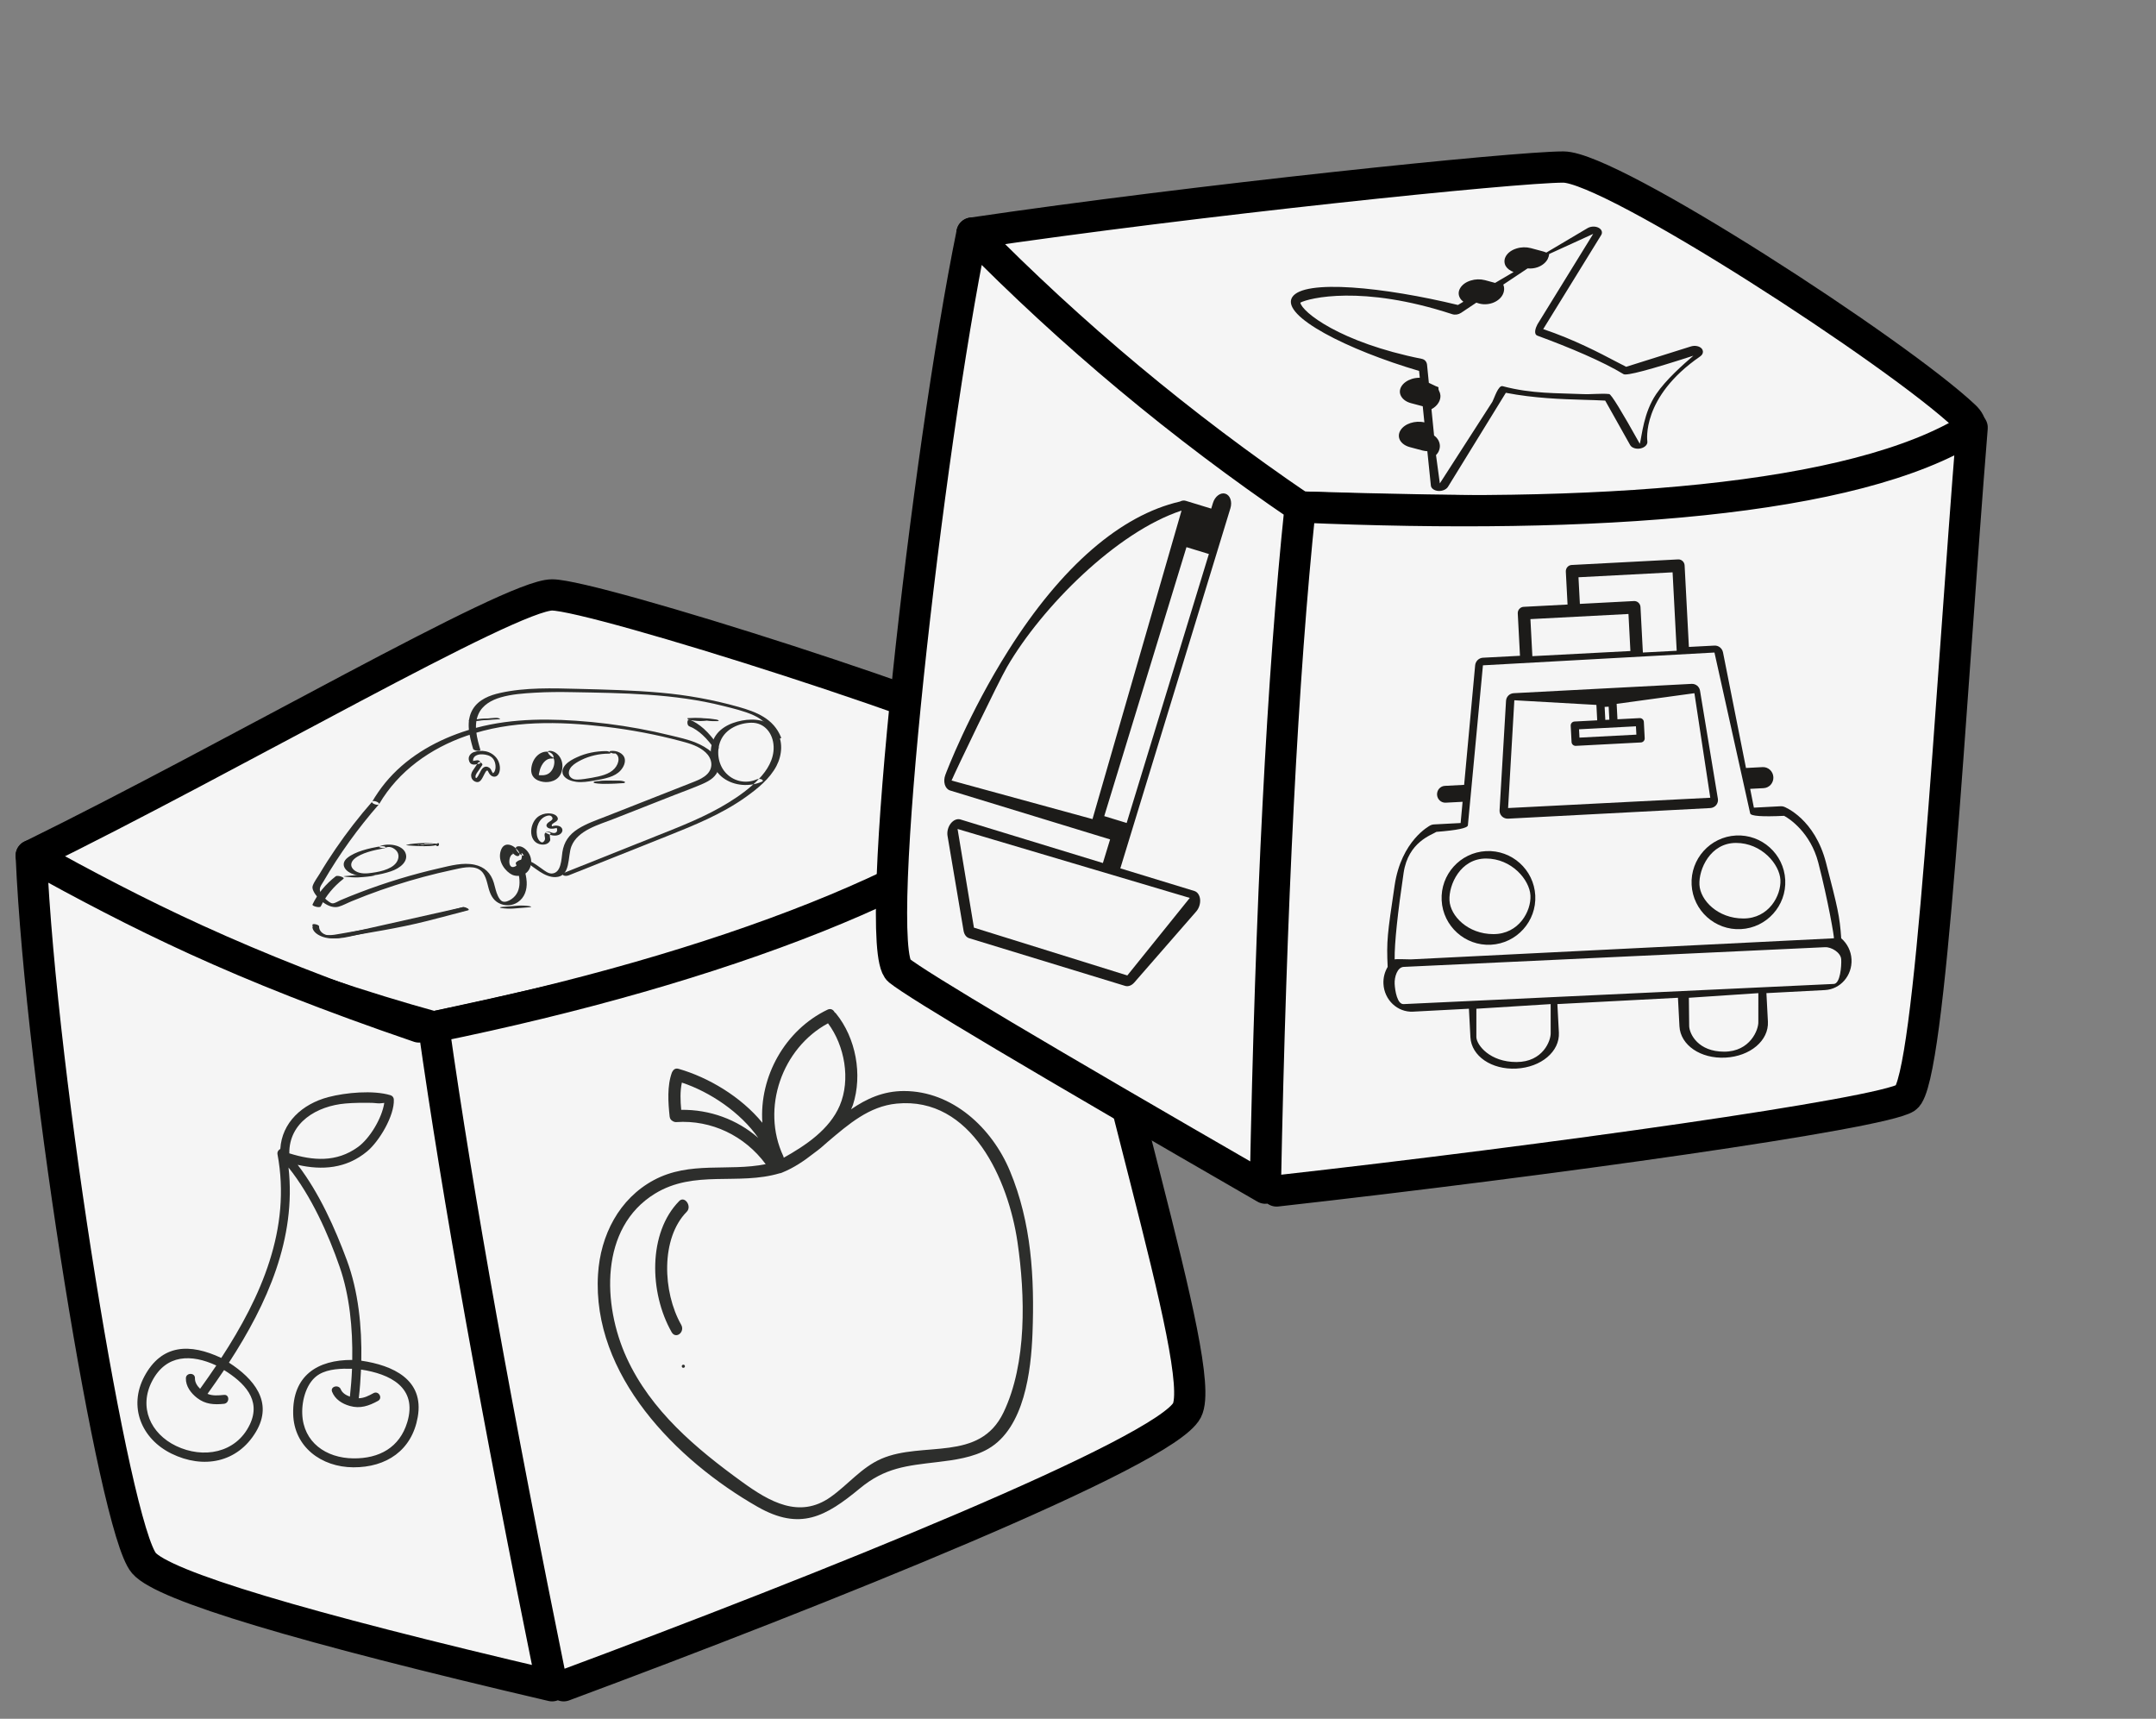 <?xml version="1.0" encoding="UTF-8"?>
<svg width="69px" height="55px" viewBox="0 0 69 55" version="1.1" xmlns="http://www.w3.org/2000/svg" xmlns:xlink="http://www.w3.org/1999/xlink">
    <rect x="0" y="0" width="69" height="55" fill="#808080" stroke="none"/>
    <title>Group 3</title>
    <g id="Page-1" stroke="none" stroke-width="1" fill="none" fill-rule="evenodd">
        <g id="Artboard" transform="translate(-418, -1401)">
            <g id="Button" transform="translate(218, 1394)">
                <g id="Group-3" transform="translate(201, 8)">
                    <g id="Group-2">
                        <g id="Group-4" transform="translate(0, 18.037)" fill="#F5F5F5" stroke="#000000" stroke-linecap="round" stroke-linejoin="round">
                            <path d="M32.729,5.298 C30.161,3.851 18,0 16.668,0 C15.336,0 6.489,5.159 0,8.342 C2.479,10.37 8.455,12.609 12.882,13.825 C18.268,12.669 21.987,11.716 24.04,10.964 C30.561,8.577 33.892,5.953 32.729,5.298 Z" id="Path"></path>
                            <path d="M12.407,13.825 C6.524,11.814 3.457,10.243 0,8.342 C0.308,15.509 2.656,29.885 3.606,30.981 C4.239,31.712 8.593,33.02 16.668,34.906 C14.906,26.249 13.643,19.222 12.882,13.825 C22.107,11.944 29.664,9.02 32.729,5.819 C34.135,14.345 37.686,24.742 36.987,26.093 C36.288,27.444 25.278,31.843 17.039,34.906" id="Path-42"></path>
                        </g>
                        <g id="Group-4-Copy" transform="translate(44.97, 20.845) rotate(14) translate(-44.97, -20.845) translate(27.069, 3.825)" fill="#F5F5F5" stroke="#000000" stroke-linecap="round" stroke-linejoin="round">
                            <path d="M32.245,4.66 C29.677,3.213 19.354,-0.347 17.851,0.027 C16.349,0.402 6.696,3.897 2.74138505e-12,6.657 C2.479,8.685 7.884,11.404 12.311,12.62 C17.989,11.383 21.837,10.424 23.856,9.741 C31.009,7.321 33.448,5.338 32.245,4.66 Z" id="Path-Copy-2"></path>
                            <path d="M12.311,12.62 C7.991,11.027 3.888,9.04 1.62175522e-13,6.657 C0.308,13.824 2.397,29.628 3.44,30.114 C4.135,30.438 8.49,31.747 16.502,34.039 C14.47,25.157 13.072,18.017 12.311,12.62 C21.536,10.739 29.498,8.153 32.563,4.952 C33.97,13.479 36.336,25.582 35.694,26.273 C35.053,26.963 25.112,30.976 16.873,34.039" id="Path-42-Copy-2"></path>
                        </g>
                        <g id="Group-15" transform="translate(25, 39.527) rotate(-21) translate(-25, -39.527) translate(18, 32.027)" fill="#2D2E2C">
                            <path d="M11.037,14.051 C9.743,15.275 8.303,13.974 6.856,14.035 C6.163,14.064 5.554,14.431 4.894,14.597 C3.713,14.895 3.017,14.031 2.43,13.13 C1.437,11.607 0.52,9.957 0.403,8.098 C0.285,6.235 1.086,3.901 3.125,3.519 C4.585,3.245 5.703,4.233 7.091,4.34 C7.115,4.348 7.142,4.351 7.174,4.347 C7.573,4.341 7.963,4.25 8.349,4.131 C8.535,4.082 8.715,4.02 8.892,3.95 C9.714,3.663 10.53,3.364 11.385,3.6 C13.71,4.243 13.847,7.17 13.407,9.125 C13.03,10.801 12.302,12.855 11.037,14.051 Z M4.877,1.315 C4.953,1.04 5.053,0.746 5.209,0.509 C5.94,1.109 6.616,2.064 6.857,3.037 C6.435,2.242 5.733,1.631 4.877,1.315 Z M10.255,0.414 C10.498,1.274 10.289,2.357 9.663,3.005 C9.084,3.603 8.193,3.805 7.39,3.922 C7.393,3.906 7.398,3.89 7.396,3.87 C7.274,2.182 8.598,0.628 10.255,0.414 Z M11.748,3.308 C11.125,3.069 10.537,3.109 9.958,3.248 C9.993,3.211 10.031,3.179 10.063,3.139 C10.702,2.349 10.922,1.169 10.604,0.206 C10.598,0.189 10.588,0.176 10.579,0.162 C10.571,0.072 10.512,-0.009 10.396,0.001 C8.891,0.123 7.585,1.22 7.153,2.632 C6.814,1.609 6.061,0.656 5.266,0.058 C5.208,0.014 5.151,0.015 5.103,0.038 C5.097,0.04 5.092,0.044 5.087,0.047 C5.075,0.054 5.064,0.061 5.054,0.071 C5.047,0.078 5.038,0.081 5.031,0.089 C4.728,0.433 4.57,0.947 4.454,1.383 C4.435,1.455 4.457,1.513 4.495,1.556 C4.517,1.585 4.546,1.611 4.59,1.625 C5.67,1.959 6.476,2.818 6.778,3.907 C5.577,3.705 4.554,2.937 3.255,3.1 C2.002,3.258 1.026,4.134 0.506,5.273 C-0.837,8.211 0.712,11.736 2.605,14.049 C3.597,15.26 4.519,15.129 5.877,14.672 C6.862,14.341 7.53,14.532 8.487,14.775 C9.018,14.91 9.615,15.051 10.165,14.963 C11.484,14.752 12.335,13.129 12.81,12.02 C13.508,10.386 14.048,8.709 13.997,6.909 C13.954,5.417 13.195,3.865 11.748,3.308 L11.748,3.308 Z" id="Fill-14"></path>
                            <path d="M3.771,4.017 C2.477,4.604 1.823,6.399 2.041,7.847 C2.082,8.115 2.451,8.001 2.411,7.735 C2.231,6.541 2.789,4.915 3.873,4.424 C4.098,4.322 3.999,3.913 3.771,4.017" id="Fill-16"></path>
                            <path d="M2,8.95 C1.933,8.95 1.933,9.05 2,9.05 C2.067,9.05 2.067,8.95 2,8.95" id="Fill-17"></path>
                        </g>
                        <g id="v642-nap-05-fastfood" transform="translate(9, 21.027)" fill="#2D2E2C">
                            <path d="M8.468,2.203 C8.334,2.264 8.196,2.338 8.103,2.439 C8.012,2.537 7.961,2.674 8.036,2.79 C8.114,2.909 8.288,2.972 8.446,2.992 C8.631,3.015 8.82,2.984 9.001,2.954 C9.169,2.926 9.34,2.895 9.499,2.844 C9.643,2.797 9.772,2.728 9.863,2.624 C9.96,2.514 10.026,2.369 9.99,2.233 C9.948,2.08 9.737,1.979 9.55,2.004 C9.538,2.005 9.517,2.008 9.512,2.02 C9.508,2.032 9.525,2.044 9.534,2.051 C9.569,2.074 9.632,2.09 9.678,2.084 C9.685,2.083 9.692,2.082 9.699,2.082 C9.697,2.082 9.693,2.081 9.691,2.081 C9.702,2.078 9.704,2.084 9.694,2.081 C9.671,2.075 9.702,2.086 9.694,2.082 C9.701,2.086 9.725,2.102 9.738,2.115 C9.778,2.156 9.794,2.212 9.795,2.263 C9.797,2.369 9.745,2.48 9.67,2.564 C9.499,2.756 9.207,2.812 8.938,2.862 C8.861,2.876 8.784,2.888 8.706,2.899 C8.633,2.909 8.558,2.919 8.484,2.919 C8.451,2.919 8.419,2.917 8.387,2.911 C8.404,2.914 8.369,2.907 8.363,2.906 C8.381,2.911 8.333,2.894 8.343,2.898 C8.299,2.879 8.258,2.849 8.234,2.81 C8.173,2.71 8.214,2.588 8.293,2.502 C8.375,2.414 8.491,2.348 8.605,2.291 C8.867,2.162 9.176,2.089 9.483,2.089 C9.508,2.089 9.564,2.083 9.535,2.052 C9.508,2.024 9.442,2.008 9.4,2.008 C9.073,2.007 8.753,2.072 8.468,2.203 Z" id="Fill-3"></path>
                            <path d="M0.74,5.136 C0.561,5.398 0.389,5.665 0.227,5.938 C0.156,6.056 0.054,6.186 0.009,6.315 C-0.012,6.374 0.007,6.435 0.033,6.489 C0.156,6.747 0.535,7.075 0.843,6.985 C0.983,6.944 1.12,6.866 1.256,6.811 C1.41,6.747 1.565,6.686 1.721,6.626 C2.025,6.51 2.333,6.402 2.642,6.302 C3.247,6.107 3.861,5.942 4.483,5.809 C4.736,5.755 5.094,5.653 5.335,5.795 C5.54,5.917 5.579,6.188 5.637,6.397 C5.691,6.59 5.772,6.769 5.956,6.868 C6.152,6.973 6.385,6.966 6.571,6.843 C6.79,6.697 6.87,6.446 6.856,6.192 C6.848,6.042 6.812,5.896 6.769,5.753 C6.75,5.694 6.725,5.661 6.774,5.619 C6.797,5.599 6.828,5.592 6.857,5.595 C6.923,5.603 7.004,5.677 7.057,5.714 C7.132,5.767 7.206,5.821 7.283,5.871 C7.429,5.964 7.601,6.046 7.778,6.04 C8.278,6.023 8.16,5.375 8.288,5.052 C8.49,4.54 9.164,4.365 9.624,4.184 C10.275,3.928 10.926,3.672 11.577,3.416 C11.883,3.296 12.196,3.185 12.497,3.052 C12.709,2.958 12.939,2.822 12.99,2.576 C13.076,2.158 12.596,1.872 12.273,1.739 C12.012,1.631 11.73,1.572 11.457,1.505 C11.121,1.422 10.783,1.35 10.444,1.288 C9.78,1.166 9.109,1.082 8.435,1.036 C7.203,0.952 5.978,0.994 4.8,1.395 C3.854,1.716 2.969,2.243 2.33,3.021 C2.173,3.213 2.032,3.418 1.907,3.632 C1.879,3.679 2.096,3.768 2.134,3.702 C2.758,2.639 3.777,1.921 4.927,1.52 C6.362,1.019 7.889,1.054 9.381,1.229 C10.197,1.325 11.008,1.479 11.802,1.691 C12.081,1.765 12.365,1.848 12.582,2.049 C12.786,2.239 12.843,2.526 12.637,2.74 C12.525,2.856 12.372,2.924 12.226,2.983 C12.038,3.059 11.848,3.132 11.66,3.206 C11.274,3.358 10.889,3.509 10.503,3.661 C10.133,3.806 9.764,3.952 9.394,4.097 C9.091,4.216 8.774,4.323 8.497,4.498 C8.215,4.677 8.047,4.913 7.998,5.244 C7.966,5.459 7.966,5.911 7.66,5.925 C7.549,5.93 7.437,5.84 7.351,5.779 C7.256,5.713 7.164,5.642 7.064,5.584 C6.898,5.49 6.663,5.411 6.513,5.574 C6.505,5.58 6.503,5.588 6.506,5.598 C6.63,5.972 6.754,6.491 6.359,6.751 C6.286,6.799 6.168,6.855 6.079,6.817 C6.013,6.788 5.965,6.705 5.935,6.643 C5.871,6.511 5.847,6.363 5.805,6.224 C5.712,5.91 5.507,5.71 5.182,5.642 C4.812,5.565 4.427,5.672 4.068,5.754 C3.201,5.952 2.347,6.211 1.517,6.529 C1.309,6.608 1.102,6.691 0.898,6.778 C0.826,6.808 0.729,6.876 0.652,6.88 C0.603,6.883 0.558,6.849 0.518,6.821 C0.416,6.749 0.316,6.647 0.26,6.533 C0.19,6.392 0.285,6.296 0.357,6.172 C0.866,5.297 1.46,4.474 2.126,3.712 C2.174,3.658 1.959,3.571 1.915,3.621 C1.493,4.102 1.101,4.608 0.74,5.136 Z" id="Fill-7"></path>
                            <path d="M0.664,7.998 C0.888,8.011 1.105,7.961 1.317,7.913 C1.56,7.859 1.803,7.804 2.045,7.75 C3.023,7.53 4.001,7.311 4.98,7.091 C5.061,7.073 4.876,6.988 4.817,7.001 C3.98,7.189 3.142,7.377 2.305,7.565 C1.892,7.658 1.48,7.752 1.067,7.843 C0.884,7.883 0.672,7.934 0.481,7.899 C0.31,7.867 0.204,7.742 0.212,7.613 C0.214,7.567 0.004,7.51 0,7.565 C-0.015,7.824 0.367,7.981 0.664,7.998 Z" id="Fill-8"></path>
                            <path d="M11.33,4.736 C12.206,4.386 13.094,4.03 13.872,3.475 C14.241,3.211 14.633,2.898 14.851,2.481 C15.032,2.134 15.072,1.677 14.836,1.344 C14.588,0.997 14.126,0.958 13.747,1.03 C13.348,1.106 12.936,1.303 12.798,1.73 C12.662,2.146 12.801,2.616 13.148,2.869 C13.5,3.126 13.991,3.156 14.382,2.987 C14.429,2.967 14.419,2.939 14.382,2.916 C14.34,2.889 14.255,2.896 14.211,2.915 C13.863,3.066 13.453,2.974 13.202,2.676 C12.976,2.408 12.923,1.996 13.063,1.672 C13.226,1.29 13.662,1.106 14.045,1.1 C14.47,1.093 14.744,1.443 14.759,1.865 C14.773,2.27 14.553,2.622 14.287,2.899 C14,3.198 13.655,3.445 13.306,3.66 C12.592,4.101 11.81,4.404 11.037,4.712 C10.035,5.112 9.033,5.512 8.032,5.911 C7.983,5.931 7.996,5.96 8.031,5.983 C8.075,6.01 8.157,6.001 8.202,5.983 C9.245,5.567 10.287,5.152 11.33,4.736 Z" id="Fill-10"></path>
                            <path d="M7.007,2.531 C6.949,2.907 7.28,2.992 7.456,2.999 C7.664,3.008 7.979,2.913 7.999,2.517 C8.016,2.194 7.766,1.985 7.581,2.001 C7.438,2.013 7.661,2.226 7.733,2.22 C7.699,2.198 7.699,2.219 7.734,2.282 C7.744,2.327 7.745,2.374 7.737,2.422 C7.725,2.511 7.688,2.588 7.643,2.646 C7.549,2.768 7.423,2.786 7.304,2.781 C7.219,2.777 7.24,2.791 7.268,2.652 C7.285,2.568 7.321,2.488 7.361,2.426 C7.444,2.299 7.552,2.236 7.669,2.246 C7.728,2.251 7.727,2.19 7.698,2.136 C7.658,2.064 7.575,2.032 7.517,2.027 C7.305,2.01 7.059,2.192 7.007,2.531 Z" id="Fill-15"></path>
                            <path d="M1.121,5.421 C0.867,5.625 1.044,5.882 1.364,5.963 C1.718,6.052 2.176,5.966 2.507,5.856 C2.811,5.755 3.084,5.53 2.976,5.264 C2.873,5.012 2.439,4.939 2.15,5.051 C2.098,5.07 2.171,5.096 2.193,5.101 C2.247,5.113 2.313,5.108 2.362,5.089 C2.509,5.033 2.669,5.15 2.721,5.245 C2.781,5.356 2.752,5.489 2.673,5.59 C2.502,5.808 2.097,5.885 1.784,5.917 C1.593,5.936 1.405,5.903 1.294,5.777 C1.201,5.67 1.236,5.546 1.344,5.453 C1.563,5.266 1.969,5.175 2.282,5.12 C2.325,5.113 2.354,5.099 2.326,5.07 C2.3,5.043 2.194,5.05 2.158,5.056 C1.806,5.118 1.375,5.218 1.121,5.421 Z" id="Fill-17"></path>
                            <path d="M5.151,2.602 C5.117,2.654 5.073,2.717 5.079,2.803 C5.088,2.938 5.197,2.992 5.264,2.999 C5.382,3.012 5.436,2.87 5.507,2.735 C5.526,2.7 5.553,2.643 5.581,2.632 C5.612,2.62 5.616,2.649 5.636,2.687 C5.669,2.751 5.708,2.793 5.758,2.814 C5.842,2.849 5.944,2.816 5.984,2.672 C6.03,2.511 5.968,2.329 5.892,2.231 C5.699,1.983 5.384,1.96 5.156,2.043 C5.08,2.071 4.951,2.175 5.019,2.34 C5.086,2.5 5.26,2.422 5.353,2.407 C5.384,2.403 5.379,2.369 5.362,2.341 C5.34,2.305 5.293,2.297 5.264,2.302 C5.238,2.306 5.212,2.31 5.186,2.314 C5.173,2.316 5.16,2.318 5.147,2.321 C5.129,2.318 5.129,2.325 5.147,2.339 C5.124,2.264 5.169,2.196 5.205,2.17 C5.3,2.1 5.43,2.104 5.531,2.121 C5.64,2.141 5.78,2.185 5.837,2.362 C5.856,2.423 5.866,2.498 5.856,2.566 C5.85,2.607 5.839,2.645 5.819,2.673 C5.81,2.689 5.799,2.7 5.786,2.706 C5.77,2.727 5.765,2.726 5.769,2.702 C5.742,2.676 5.723,2.606 5.695,2.574 C5.667,2.541 5.634,2.521 5.6,2.511 C5.526,2.49 5.455,2.528 5.401,2.613 C5.375,2.653 5.232,2.985 5.218,2.831 C5.211,2.759 5.286,2.675 5.313,2.635 C5.353,2.574 5.394,2.513 5.435,2.452 C5.464,2.41 5.337,2.325 5.305,2.373 C5.254,2.449 5.202,2.525 5.151,2.602 Z" id="Fill-19"></path>
                            <path d="M6.027,5.193 C5.911,5.549 6.193,5.871 6.388,5.963 C6.593,6.059 6.96,5.982 6.998,5.586 C7.028,5.272 6.728,4.99 6.541,5.065 C6.419,5.114 6.678,5.382 6.763,5.348 C6.701,5.257 6.679,5.244 6.696,5.31 C6.706,5.345 6.706,5.382 6.697,5.419 C6.688,5.472 6.663,5.518 6.639,5.557 C6.585,5.642 6.492,5.716 6.412,5.718 C6.32,5.72 6.285,5.602 6.307,5.47 C6.316,5.416 6.337,5.368 6.366,5.334 C6.416,5.277 6.453,5.335 6.384,5.24 C6.427,5.3 6.533,5.394 6.595,5.362 C6.661,5.329 6.622,5.255 6.584,5.202 C6.449,5.013 6.133,4.866 6.027,5.193 Z" id="Fill-21"></path>
                            <path d="M7.878,4.69 C7.977,4.653 8.045,4.542 7.964,4.452 C7.93,4.413 7.877,4.398 7.826,4.393 C7.798,4.391 7.771,4.391 7.743,4.396 C7.728,4.398 7.713,4.402 7.699,4.406 C7.668,4.416 7.672,4.426 7.661,4.401 C7.621,4.301 7.922,4.275 7.838,4.121 C7.787,4.027 7.649,4 7.55,4 C7.425,4 7.302,4.041 7.205,4.119 C7,4.287 6.918,4.677 7.104,4.886 C7.189,4.982 7.345,5.024 7.47,4.986 C7.529,4.968 7.583,4.926 7.606,4.869 C7.624,4.821 7.568,4.68 7.615,4.655 C7.668,4.627 7.512,4.587 7.472,4.609 C7.378,4.66 7.468,4.77 7.436,4.849 C7.424,4.879 7.391,4.926 7.354,4.929 C7.316,4.932 7.271,4.886 7.251,4.861 C7.213,4.813 7.193,4.752 7.183,4.693 C7.144,4.457 7.243,4.163 7.496,4.082 C7.557,4.063 7.623,4.057 7.664,4.113 C7.715,4.182 7.652,4.224 7.596,4.259 C7.532,4.299 7.44,4.374 7.519,4.448 C7.577,4.502 7.69,4.497 7.761,4.479 C7.774,4.476 7.834,4.471 7.8,4.457 C7.825,4.467 7.832,4.513 7.831,4.536 C7.824,4.659 7.69,4.64 7.61,4.597 C7.572,4.576 7.409,4.591 7.486,4.633 C7.602,4.696 7.747,4.74 7.878,4.69 Z" id="Fill-23"></path>
                            <path d="M12.072,1.002 C12.057,0.996 12,0.995 12,1.091 C12,1.19 12.052,1.212 12.068,1.218 C12.352,1.33 12.629,1.591 12.897,1.983 C12.937,2.042 13.054,1.939 12.97,1.816 C12.681,1.392 12.379,1.124 12.072,1.002 Z" id="Fill-24"></path>
                            <path d="M12.051,0.951 C11.898,0.953 12.129,1.005 12.205,1.004 C12.425,1.001 12.637,1.011 12.84,1.04 C12.871,1.044 12.975,1.059 12.997,1.042 C13.019,1.026 12.916,1.008 12.888,1.004 C12.621,0.966 12.342,0.946 12.051,0.951 Z" id="Fill-25"></path>
                            <path d="M12.056,0.964 C11.936,0.977 12.035,1.006 12.108,1.018 C12.209,1.034 12.397,1.056 12.518,1.042 C12.556,1.038 12.601,1.037 12.635,1.034 C12.657,1.032 12.638,1.035 12.619,1.033 C12.627,1.033 12.636,1.034 12.645,1.034 C12.56,1.025 12.543,1.024 12.592,1.03 C12.685,1.042 12.884,1.062 12.976,1.04 C13.069,1.019 12.867,0.988 12.821,0.982 C12.589,0.953 12.301,0.937 12.056,0.964 Z" id="Fill-26"></path>
                            <path d="M0.992,6.094 C1.048,6.05 0.801,5.969 0.745,6.013 C0.416,6.27 0.164,6.575 0.002,6.915 C-0.024,6.969 0.238,7.036 0.266,6.977 C0.426,6.644 0.67,6.347 0.992,6.094 Z" id="Fill-27"></path>
                            <path d="M1.992,5.988 C2.067,5.971 1.572,5.935 1.476,5.957 C1.377,5.979 1.228,5.997 1.055,6.006 C0.944,6.012 1.025,6.026 1.089,6.032 C1.172,6.041 1.349,6.054 1.458,6.049 C1.682,6.037 1.863,6.017 1.992,5.988 Z" id="Fill-28"></path>
                            <path d="M9.03,2.995 C8.961,3.011 9.02,3.036 9.116,3.044 C9.212,3.053 9.324,3.05 9.428,3.047 C9.536,3.043 9.644,3.04 9.752,3.036 C9.816,3.034 9.882,3.032 9.934,3.025 C10.097,3.003 9.93,2.943 9.74,2.956 L9.52,2.95 C9.342,2.959 9.175,2.974 9.03,2.995 Z" id="Fill-31"></path>
                            <path d="M9.021,3.014 C9.139,3.054 9.432,3.053 9.639,3.047 C9.784,3.042 10.058,3.039 9.989,2.999 C9.936,2.968 9.705,2.948 9.541,2.955 C9.466,2.958 9.528,2.97 9.561,2.975 C9.616,2.983 9.714,2.99 9.786,2.987 C9.678,2.974 9.641,2.973 9.676,2.984 C9.677,2.985 9.679,2.987 9.681,2.989 C9.683,2.994 9.674,2.999 9.651,3.003 C9.596,3.012 9.46,3.012 9.393,3.014 C9.371,3.014 9.349,3.015 9.327,3.016 C9.279,3.015 9.27,3.017 9.301,3.02 C9.323,3.024 9.329,3.022 9.32,3.015 C9.334,3.011 9.352,3.008 9.373,3.006 C9.45,2.995 9.544,2.989 9.635,2.984 C9.706,2.98 9.65,2.968 9.615,2.963 C9.562,2.956 9.458,2.947 9.39,2.951 C9.251,2.958 8.912,2.977 9.021,3.014 Z" id="Fill-32"></path>
                            <path d="M3.95,5.025 C3.971,5.04 3.993,5.055 4.016,5.048 C4.038,5.041 4.057,5 4.047,4.967 L4.029,4.95 C3.997,4.951 3.966,4.981 3.95,5.025 Z" id="Fill-33"></path>
                            <path d="M3.008,5.01 C2.984,5.017 3.019,5.023 3.053,5.025 C3.27,5.043 3.524,5.059 3.761,5.045 C3.917,5.035 4.05,5.008 3.982,4.977 C3.937,4.957 3.536,4.957 3.582,4.978 C3.611,4.991 3.578,5.005 3.521,5.014 C3.501,5.017 3.478,5.018 3.488,5.018 C3.45,5.019 3.388,5.011 3.354,5.009 C3.369,5.014 3.384,5.019 3.399,5.024 C3.466,5.004 3.583,4.983 3.719,4.981 C3.766,4.981 3.897,4.979 3.871,4.965 C3.847,4.952 3.678,4.95 3.624,4.95 C3.378,4.953 3.142,4.97 3.008,5.01 Z" id="Fill-34"></path>
                            <path d="M0.331,7.952 C0.549,8.028 0.779,8.001 1.005,7.961 C1.415,7.89 1.826,7.818 2.236,7.746 C2.726,7.659 3.209,7.561 3.686,7.44 C4.122,7.33 4.556,7.213 4.991,7.098 C5.04,7.085 4.876,6.985 4.81,7.002 C4.219,7.159 3.629,7.323 3.029,7.459 C2.551,7.568 2.062,7.648 1.575,7.733 C1.35,7.772 1.125,7.811 0.9,7.851 C0.673,7.891 0.251,7.981 0.205,7.722 C0.195,7.671 -0.008,7.613 0,7.658 C0.025,7.797 0.17,7.896 0.331,7.952 Z" id="Fill-35"></path>
                            <path d="M6.92,7.007 C7.011,7 7.032,6.984 6.944,6.969 C6.852,6.954 6.689,6.945 6.581,6.953 C6.414,6.966 6.247,6.98 6.08,6.993 C5.989,7 5.968,7.016 6.056,7.031 C6.148,7.046 6.311,7.055 6.419,7.047 C6.586,7.034 6.753,7.02 6.92,7.007 Z" id="Fill-36"></path>
                            <path d="M13.636,0.593 C12.815,0.362 11.986,0.213 11.139,0.138 C10.262,0.059 9.382,0.038 8.503,0.016 C7.679,-0.005 6.814,-0.034 6.004,0.147 C5.674,0.22 5.32,0.356 5.132,0.666 C4.898,1.052 5.023,1.529 5.14,1.932 C5.16,2.001 5.391,2.029 5.371,1.961 C5.267,1.601 5.152,1.188 5.311,0.826 C5.442,0.529 5.736,0.372 6.026,0.288 C6.378,0.186 6.756,0.16 7.119,0.139 C7.521,0.115 7.923,0.114 8.325,0.122 C9.931,0.151 11.575,0.166 13.144,0.562 C13.471,0.645 13.815,0.723 14.125,0.864 C14.426,1.001 14.641,1.226 14.767,1.542 C14.794,1.61 15.022,1.632 14.998,1.571 C14.757,0.965 14.205,0.754 13.636,0.593 Z" id="Fill-38"></path>
                            <path d="M5.971,0.98 C6.009,0.979 6.005,0.97 5.984,0.962 C5.958,0.952 5.899,0.949 5.863,0.95 C5.573,0.961 5.288,0.985 5.014,1.022 C4.954,1.03 5.107,1.055 5.152,1.049 C5.418,1.014 5.691,0.991 5.971,0.98 Z" id="Fill-39"></path>
                            <path d="M5.972,0.989 C6.058,0.986 5.923,0.948 5.88,0.95 C5.59,0.963 5.302,0.983 5.017,1.011 C4.98,1.015 5.013,1.03 5.028,1.036 C5.055,1.045 5.103,1.053 5.137,1.049 C5.413,1.022 5.691,1.002 5.972,0.989 Z" id="Fill-40"></path>
                        </g>
                        <g id="Group-28" transform="translate(3.398, 33.953)" fill="#2D2E2C">
                            <path d="M8.636,10.557 C8.392,11.366 7.74,11.724 6.909,11.714 C6.036,11.704 5.309,11.2 5.275,10.289 C5.258,9.857 5.41,9.257 5.823,9.02 C6.121,8.849 6.52,8.837 6.868,8.846 C6.856,9.151 6.832,9.45 6.8,9.739 C6.675,9.694 6.555,9.62 6.51,9.507 C6.442,9.338 6.162,9.411 6.23,9.583 C6.326,9.824 6.548,9.966 6.795,10.036 C7.13,10.132 7.406,10.035 7.7,9.874 C7.863,9.784 7.717,9.537 7.554,9.627 C7.4,9.712 7.254,9.786 7.084,9.79 C7.119,9.494 7.142,9.186 7.156,8.872 C8.072,9.009 8.974,9.437 8.636,10.557 Z M6.66,0.358 C6.94,0.334 7.224,0.333 7.505,0.338 C7.603,0.34 7.724,0.366 7.82,0.348 C7.854,0.342 7.88,0.339 7.9,0.339 C7.827,0.831 7.434,1.478 7.059,1.75 C6.369,2.25 5.617,2.189 4.861,1.953 C4.85,0.969 5.737,0.437 6.66,0.358 Z M3.596,10.633 C3.154,11.555 2.1,11.73 1.239,11.317 C0.419,10.924 0.033,10.074 0.472,9.237 C0.92,8.382 1.726,8.37 2.525,8.742 C2.356,8.994 2.182,9.242 2.006,9.487 C1.911,9.394 1.837,9.279 1.841,9.148 C1.847,8.965 1.557,8.965 1.551,9.148 C1.543,9.406 1.714,9.629 1.912,9.782 C2.173,9.983 2.448,10.001 2.769,9.968 C2.953,9.949 2.955,9.663 2.769,9.683 C2.588,9.701 2.409,9.718 2.243,9.649 C2.423,9.399 2.6,9.145 2.773,8.888 C3.401,9.28 3.98,9.832 3.596,10.633 Z M7.165,8.588 C7.188,7.496 7.067,6.356 6.706,5.382 C6.328,4.36 5.821,3.222 5.129,2.321 C5.907,2.499 6.686,2.445 7.353,1.889 C7.737,1.57 8.229,0.749 8.206,0.231 C8.203,0.166 8.162,0.112 8.099,0.093 C7.542,-0.075 6.667,0.008 6.112,0.153 C5.273,0.373 4.623,0.969 4.573,1.813 C4.513,1.841 4.469,1.909 4.483,1.982 C4.929,4.363 3.959,6.545 2.683,8.501 C2.683,8.501 2.683,8.501 2.682,8.5 C1.688,8.032 0.778,8.048 0.221,9.093 C-0.293,10.058 0.126,11.09 1.092,11.563 C2.106,12.059 3.2,11.857 3.792,10.866 C4.364,9.909 3.717,9.157 2.929,8.65 C4.157,6.763 5.088,4.676 4.836,2.407 C5.566,3.32 6.11,4.538 6.474,5.59 C6.788,6.496 6.894,7.549 6.875,8.564 C5.757,8.557 4.959,9.07 4.985,10.289 C5.007,11.345 5.886,11.995 6.909,12 C7.97,12.005 8.784,11.456 8.971,10.393 C9.184,9.191 8.174,8.736 7.165,8.588 L7.165,8.588 Z" id="Fill-69"></path>
                        </g>
                    </g>
                    <g id="Group-49-Copy" transform="translate(50.5, 25.027) rotate(-3) translate(-50.5, -25.027) translate(43, 17.027)" fill="#1C1B19">
                        <path d="M4.119,15.791 C3.271,15.747 2.88,15.186 2.88,14.931 L2.928,14.021 L5.31,13.997 L5.263,14.907 C5.263,15.163 4.966,15.836 4.119,15.791 Z M10.776,15.808 C9.946,15.764 9.7,15.193 9.7,14.937 L9.738,14.027 L11.966,13.995 L11.918,14.905 C11.918,15.16 11.607,15.851 10.776,15.808 Z M14.394,13.827 L0.611,13.751 C0.407,13.751 0.358,13.31 0.358,13.091 C0.358,12.872 0.469,12.562 0.674,12.562 L14.173,12.638 C14.378,12.638 14.671,12.836 14.671,13.055 C14.671,13.274 14.599,13.827 14.394,13.827 Z M11.134,3.037 L12.006,8.236 C12.018,8.324 12.379,8.369 13.086,8.372 C13.242,8.462 13.902,8.946 14.101,9.927 C14.351,11.159 14.494,12.369 14.471,12.369 L0.916,12.334 C0.847,12.334 0.464,12.291 0.399,12.307 C0.418,11.788 0.578,10.803 0.831,9.554 C1.03,8.574 1.79,8.393 1.947,8.302 C2.612,8.285 2.951,8.233 2.964,8.145 L3.713,3.058 L11.134,3.037 Z M9.93,0.404 L9.93,2.917 L8.846,2.917 L8.846,1.459 C8.846,1.348 8.757,1.257 8.648,1.257 L6.914,1.257 L6.914,0.404 L9.93,0.404 Z M5.308,2.848 L8.45,2.848 L8.45,1.661 L5.308,1.661 L5.308,2.848 Z M1.769,8.082 C1.73,8.1 0.81,8.525 0.523,9.94 C0.206,11.503 0.168,11.7 0.163,12.536 C0.061,12.688 3.32732203e-16,12.873 3.32732203e-16,13.072 C3.32732203e-16,13.588 0.403,14.008 0.899,14.008 L2.69,14.008 L2.69,14.921 C2.69,15.526 3.313,16 4.108,16 C4.902,16 5.525,15.526 5.525,14.921 L5.525,14.008 L9.389,14.008 L9.389,14.921 C9.389,15.526 10.011,16 10.806,16 C11.602,16 12.224,15.526 12.224,14.921 L12.224,14.008 L14.101,14.008 C14.597,14.008 15,13.588 15,13.072 C15,12.799 14.886,12.553 14.706,12.381 C14.696,11.669 14.644,11.402 14.347,9.94 C14.06,8.525 13.14,8.1 13.101,8.082 C13.068,8.068 13.032,8.06 12.996,8.06 L12.134,8.06 L12.047,7.453 L12.478,7.453 C12.66,7.453 12.808,7.302 12.808,7.116 C12.808,6.93 12.66,6.779 12.478,6.779 L11.948,6.779 L11.407,3.045 C11.387,2.913 11.276,2.815 11.145,2.815 L10.326,2.815 L10.326,0.203 C10.326,0.091 10.237,5.81767148e-16 10.128,5.81767148e-16 L6.716,5.81767148e-16 C6.607,5.81767148e-16 6.519,0.091 6.519,0.203 L6.519,1.257 L5.111,1.257 C5.001,1.257 4.913,1.348 4.913,1.459 L4.913,2.815 L3.725,2.815 C3.595,2.815 3.484,2.913 3.464,3.045 L2.912,6.846 L2.293,6.846 C2.148,6.846 2.03,6.967 2.03,7.116 C2.03,7.265 2.148,7.385 2.293,7.385 L2.834,7.385 L2.736,8.06 L1.875,8.06 C1.838,8.06 1.803,8.068 1.769,8.082 Z" id="Fill-58"></path>
                        <path d="M7.273,4.513 L7.273,5.007 L6.547,5.007 C6.475,5.007 6.417,5.064 6.417,5.135 L6.417,5.658 C6.417,5.729 6.475,5.787 6.547,5.787 L8.631,5.787 C8.703,5.787 8.761,5.729 8.761,5.658 L8.761,5.135 C8.761,5.064 8.703,5.007 8.631,5.007 L7.922,5.007 L7.922,4.513 L10.425,4.303 L10.757,7.67 L4.278,7.661 L4.658,4.227 L7.273,4.513 Z M7.533,5.007 L7.662,5.007 L7.662,4.59 L7.533,4.59 L7.533,5.007 Z M7.403,5.263 L8.501,5.263 L8.501,5.53 L6.677,5.53 L6.677,5.263 L7.403,5.263 Z M10.74,8 C10.813,8 10.884,7.969 10.934,7.915 C10.983,7.86 11.007,7.788 10.998,7.715 L10.608,4.228 C10.593,4.098 10.482,4 10.349,4 L4.651,4 C4.518,4 4.407,4.098 4.392,4.228 L4.002,7.715 C3.993,7.788 4.017,7.86 4.066,7.915 C4.116,7.969 4.186,8 4.26,8 L10.74,8 Z" id="Fill-59"></path>
                        <path d="M3.598,11.665 C2.782,11.622 2.25,11.012 2.25,10.513 C2.25,10.014 2.667,9.194 3.488,9.237 C4.309,9.28 4.846,9.993 4.846,10.492 C4.846,10.991 4.415,11.707 3.598,11.665 Z M2,10.5 C2,11.327 2.673,12 3.5,12 C4.327,12 5,11.327 5,10.5 C5,9.673 4.327,9 3.5,9 C2.673,9 2,9.673 2,10.5 Z" id="Fill-61"></path>
                        <path d="M11.613,11.584 C10.797,11.542 10.265,10.932 10.265,10.433 C10.265,9.934 10.682,9.114 11.503,9.157 C12.324,9.2 12.861,9.913 12.861,10.412 C12.861,10.911 12.43,11.627 11.613,11.584 Z M10.015,10.42 C10.015,11.247 10.688,11.92 11.515,11.92 C12.342,11.92 13.015,11.247 13.015,10.42 C13.015,9.593 12.342,8.92 11.515,8.92 C10.688,8.92 10.015,9.593 10.015,10.42 Z" id="Fill-61-Copy"></path>
                    </g>
                    <path d="M43.945,14.757 C45.047,14.263 45.605,13.984 45.617,13.919 C45.667,13.658 45.65,13.359 45.692,13.049 C45.795,12.279 45.835,11.456 46.165,10.544 C46.215,10.408 45.805,10.245 45.698,10.175 L43.241,8.271 L44.154,8.228 C44.182,8.26 44.212,8.288 44.246,8.312 C44.315,8.354 44.389,8.378 44.464,8.378 C44.512,8.378 44.561,8.368 44.608,8.35 C44.674,8.322 44.733,8.281 44.783,8.221 L45.63,8.211 C45.674,8.315 45.742,8.406 45.832,8.465 C45.901,8.511 45.975,8.535 46.05,8.535 C46.098,8.535 46.147,8.524 46.194,8.504 C46.315,8.458 46.293,8.556 46.351,8.416 L46.477,8.201 L47.065,8.194 C47.147,8.19 47.232,8.144 47.261,8.044 C48.016,5.467 49.097,4.352 49.392,4.327 C49.514,4.61 49.794,6.346 48.601,9.137 C48.563,9.226 48.571,9.336 48.618,9.423 L48.901,9.939 L48.876,9.998 C48.818,10.137 48.807,10.297 48.845,10.45 C48.883,10.6 48.966,10.726 49.078,10.799 C49.148,10.844 49.223,10.865 49.296,10.865 C49.332,10.865 49.367,10.858 49.401,10.848 L49.85,11.669 C49.83,11.774 49.832,11.882 49.858,11.986 C49.896,12.136 49.979,12.262 50.092,12.335 C50.142,12.366 50.195,12.387 50.249,12.397 L50.767,13.856 L48.04,11.827 C47.933,11.758 47.738,11.667 47.677,11.796 C47.208,12.795 46.668,13.813 46.211,14.433 C46.145,14.524 46.276,15.283 46.604,16.709 C46.346,16.352 45.917,15.77 45.486,15.419 C44.924,14.961 44.204,14.851 43.945,14.757 Z M47.871,11.997 L50.708,14.108 C50.789,14.168 50.889,14.14 50.95,14.041 C51.011,13.943 51.017,13.799 50.965,13.69 L50.302,12.31 C50.319,12.278 50.334,12.247 50.347,12.212 L50.488,11.825 C50.539,11.681 50.549,11.52 50.515,11.369 C50.482,11.214 50.408,11.091 50.309,11.017 C50.21,10.944 50.097,10.93 49.99,10.975 C49.9,11.017 49.826,11.102 49.773,11.211 L49.478,10.592 L49.594,10.276 C49.645,10.132 49.655,9.971 49.621,9.82 C49.588,9.665 49.514,9.542 49.415,9.469 C49.316,9.395 49.203,9.381 49.096,9.43 C49.048,9.451 49.004,9.486 48.966,9.528 L48.878,9.346 C49.645,7.073 50.147,4.499 49.585,4.081 C49.021,3.663 47.75,5.707 46.884,7.923 L46.665,7.927 C46.672,7.843 46.669,7.755 46.65,7.67 C46.616,7.519 46.543,7.393 46.444,7.319 C46.344,7.245 46.231,7.231 46.125,7.281 C46.018,7.33 45.931,7.432 45.879,7.576 L45.747,7.941 L45.229,7.948 C45.323,7.66 45.244,7.312 45.044,7.165 C44.945,7.091 44.831,7.077 44.725,7.123 C44.618,7.172 44.531,7.277 44.48,7.418 L44.339,7.807 C44.321,7.857 44.31,7.909 44.302,7.962 L43.198,7.979 C43.106,7.979 43.027,8.071 43.005,8.197 C42.984,8.327 43.027,8.457 43.108,8.52 L45.945,10.628 C45.689,11.527 45.587,12.387 45.504,13.093 C45.476,13.335 45.449,13.564 45.419,13.774 L43.933,14.445 C43.837,14.487 43.778,14.628 43.796,14.768 C43.814,14.912 43.904,15.011 44.004,15.004 C44.018,15.004 45.426,14.923 46.56,16.921 C46.599,16.992 46.657,17.027 46.716,17.027 C46.748,17.027 46.78,17.016 46.81,16.995 C46.895,16.928 46.936,16.788 46.906,16.654 L46.438,14.537 C46.49,14.452 46.545,14.368 46.602,14.277 C46.966,13.711 47.455,12.949 47.871,11.997 L47.871,11.997 Z" id="Fill-45-Copy" fill="#1C1B19" transform="translate(47, 10.527) rotate(-95) translate(-47, -10.527) "></path>
                    <g id="Fill-4" transform="translate(34.5, 22.027) scale(-1, 1) rotate(-17) translate(-34.5, -22.027) translate(30, 14.027)" fill="#1C1B19">
                        <path d="M8.119,12.766 L6.695,15.632 L1.553,15.66 L0.367,12.703 L8.119,12.766 Z M3,11 L3.75,11 L3.75,2 L3,2 L3,11 Z M4.243,0.927 C6.03,2.187 7.615,5.182 8.12,7.34 C8.246,7.878 8.722,11.007 8.756,11.34 L4.082,11.201 L4.243,0.927 Z M1.522,16 L6.741,16 C6.837,16 6.927,15.935 6.982,15.826 L8.361,13.072 C8.422,12.95 8.429,12.792 8.379,12.661 C8.328,12.53 8.228,12.448 8.12,12.448 L3.353,12.448 L3.353,11.658 L8.708,11.658 C8.79,11.658 8.867,11.611 8.923,11.529 C8.978,11.447 9.006,11.337 8.999,11.226 C8.994,11.141 8.865,9.131 8.231,6.815 C7.395,3.759 6.063,1.638 4.377,0.666 C4.329,0.618 4.27,0.589 4.206,0.589 L3.353,0.589 L3.353,0.399 C3.353,0.179 3.222,0 3.061,0 C2.9,0 2.769,0.179 2.769,0.399 L2.769,12.448 L0.292,12.448 C0.187,12.448 0.089,12.526 0.037,12.652 C-0.014,12.778 -0.012,12.932 0.042,13.055 L1.273,15.809 C1.326,15.928 1.42,16 1.522,16 Z" id="Fill-2"></path>
                    </g>
                </g>
            </g>
        </g>
    </g>
</svg>